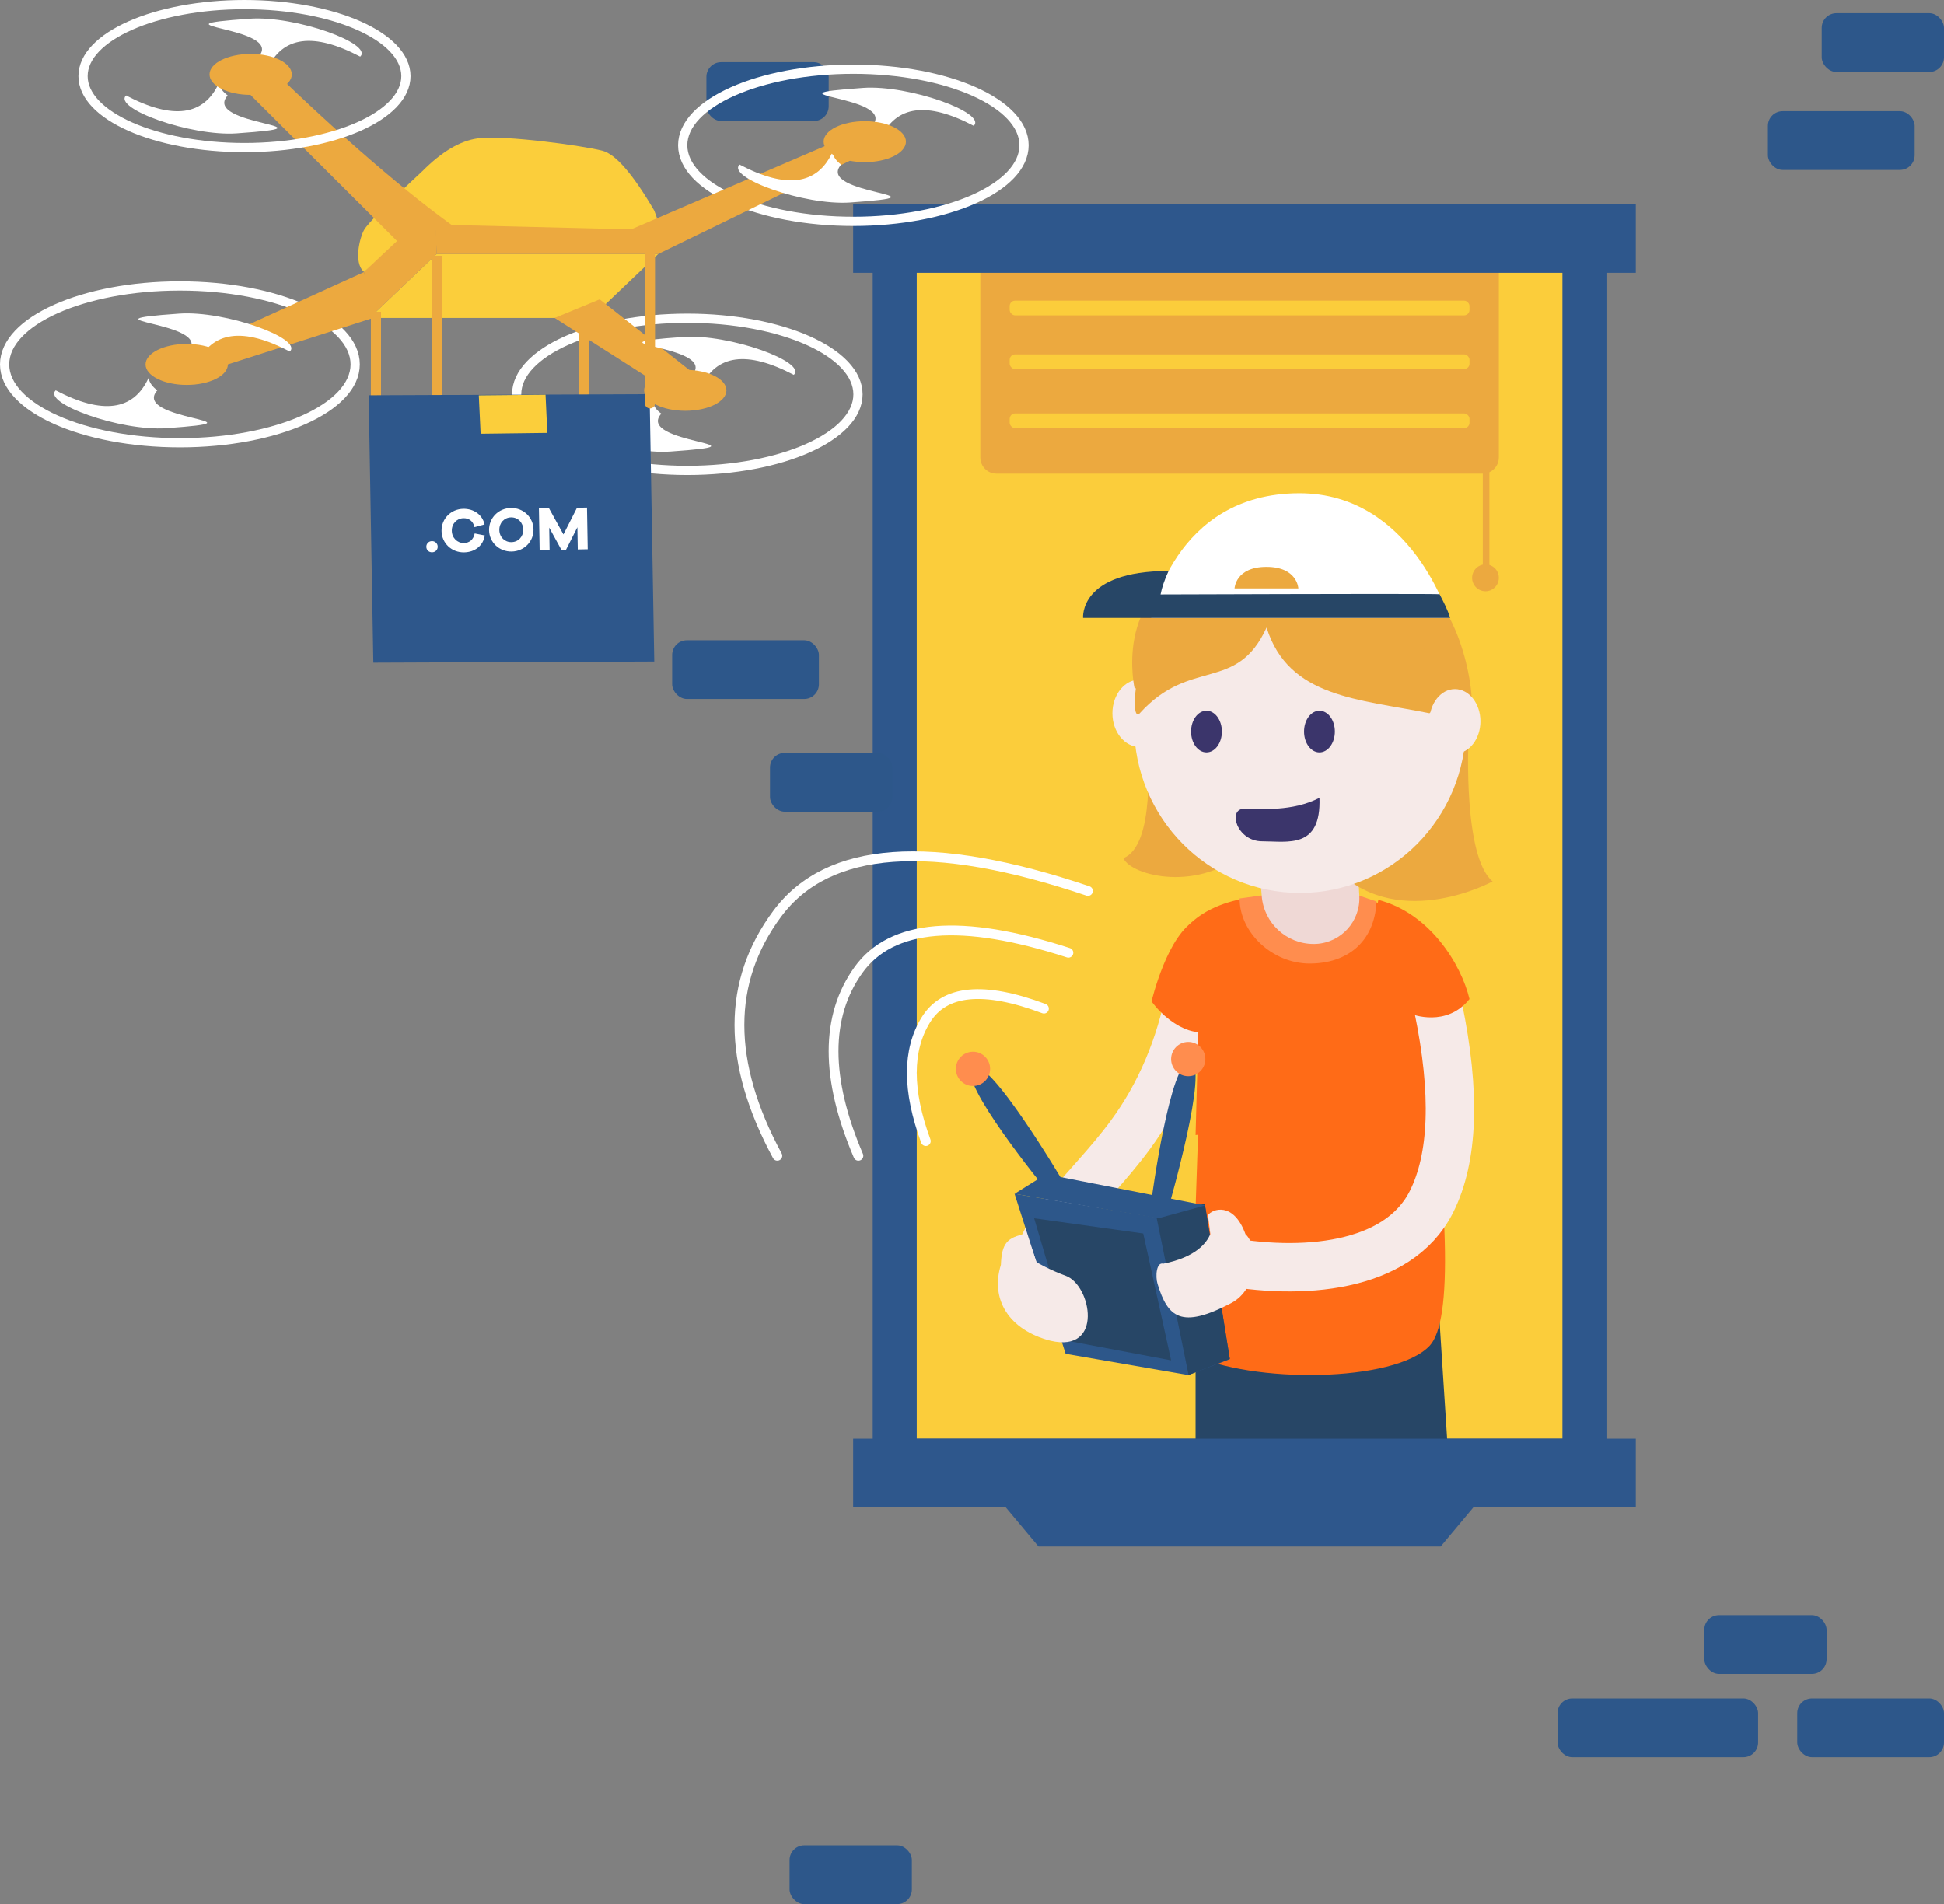 <?xml version="1.0" encoding="UTF-8"?>
<svg width="295px" height="289px" viewBox="0 0 295 289" version="1.1" xmlns="http://www.w3.org/2000/svg" xmlns:xlink="http://www.w3.org/1999/xlink">
    <rect x="0" y="0" width="295" height="289" fill="#808080" stroke="none"/>
    <!-- Generator: sketchtool 55.2 (78181) - https://sketchapp.com -->
    <title>A5399921-7BA3-40A6-A7DD-0834F8F88C2B</title>
    <desc>Created with sketchtool.</desc>
    <g id="Page-1" stroke="none" stroke-width="1" fill="none" fill-rule="evenodd">
        <g id="Transfer-M" transform="translate(-335, -510)">
            <g id="Customer-Window-Transfer-M" transform="translate(335, 510)">
                <g id="Group-6-Copy" transform="translate(102, 2)">
                    <g id="Group-12">
                        <g id="hero_graphic_02" transform="translate(27.465, 28.997)">
                            <polygon id="Rectangle" fill="#2E578C" fill-rule="nonzero" points="2.969 2.231 114.315 2.231 114.315 191.829 2.969 191.829"></polygon>
                            <polygon id="Rectangle-2" fill="#2E578C" fill-rule="nonzero" points="20.042 194.06 97.242 194.06 89.16 203.725 28.124 203.725"></polygon>
                            <g id="Rectangle-3" transform="translate(9.65, 8.179)" fill="#FBCD3B" fill-rule="nonzero">
                                <polygon id="path-1-2" points="0 0 97.985 0 97.985 179.189 0 179.189"></polygon>
                            </g>
                            <g id="Asset-23" transform="translate(26.723, 44.045)">
                                <polygon id="Rectangle" fill="#274666" fill-rule="nonzero" points="25.238 129.041 62.261 125.479 63.838 149.901 25.238 151.502"></polygon>
                                <path d="M26.287,77.15 L24.496,130.446 C33.685,134.996 55.5,134.824 60.767,129.205 C64.278,125.46 63.82,108.108 59.393,77.15 L26.287,77.15 Z" id="Path" fill="#FF6B17" fill-rule="nonzero"></path>
                                <path d="M64.581,80.124 C64.575,79.453 64.525,78.782 64.43,78.118 C62.301,62.615 50.235,61.206 49.79,61.206 C49.346,61.206 37.467,60.559 35.717,60.883 C33.967,61.206 20.728,61.484 20.785,74.676 C20.8,75.375 21.084,79.504 21.408,80.124 L64.581,80.124 Z" id="Path" fill="#FF6B17" fill-rule="nonzero"></path>
                                <path d="M62.057,77.893 C64.741,90.87 64.392,100.707 61.011,107.404 C55.938,117.449 41.257,118.637 28.95,116.254" id="Path-4" stroke="#F6EAE8" stroke-width="7.345"></path>
                                <path d="M24.496,75.663 C22.898,83.906 19.841,91.094 15.323,97.228 C8.547,106.428 0.223,111.886 0.768,121.018" id="Path-4" stroke="#F6EAE8" stroke-width="7.345"></path>
                                <polygon id="Rectangle" fill="#FF6B17" points="25.797 76.406 36.373 76.406 36.373 96.053 25.238 97.225"></polygon>
                                <path d="M28.18,80.11 C27.109,83.12 21.803,81.365 18.558,76.954 C18.558,76.954 20.987,66.565 25.47,64.51 C25.47,65.833 36.249,68.485 28.18,80.11 Z" id="Path" fill="#FF6B17" fill-rule="nonzero"></path>
                                <path d="M58.038,78.889 C58.038,78.889 63.327,80.961 66.808,76.594 C65.553,71.336 60.818,63.563 52.982,61.536 C52.3,65.309 49.389,67.382 58.038,78.889 Z" id="Path" fill="#FF6B17" fill-rule="nonzero"></path>
                                <path d="M31.919,61.317 C31.919,66.536 36.938,71.201 42.555,71.201 C48.172,71.201 52.393,68.016 52.704,61.778 C52.036,61.548 51.067,61.219 49.798,60.792 L35.797,60.792 L31.919,61.317 Z" id="Path" fill="#FF8D4E" fill-rule="nonzero"></path>
                                <path d="M38.821,46.665 L45.234,46.665 C47.53,46.665 49.425,48.462 49.547,50.754 L50.088,60.927 C50.292,64.75 47.358,68.014 43.535,68.218 C43.412,68.224 43.289,68.227 43.166,68.227 C39.039,68.227 35.604,65.055 35.278,60.94 L34.516,51.325 C34.327,48.948 36.102,46.867 38.479,46.679 C38.593,46.67 38.707,46.665 38.821,46.665 Z" id="Rectangle" fill="#EFD8D5" fill-rule="nonzero"></path>
                                <g id="face" transform="translate(8.165, -0.177)" fill-rule="nonzero">
                                    <path d="M9.769,38.482 C9.769,39.433 11.052,53.442 6.112,55.381 C7.296,58.097 17.79,60.677 24.818,54.13 L9.769,38.482 Z" id="Path" fill="#ECA93F"></path>
                                    <ellipse id="Oval" fill="#F6EAE8" cx="8.603" cy="33.394" rx="4.15" ry="5.121"></ellipse>
                                    <path d="M58.476,37.368 C58.476,37.991 57.69,55.217 62.153,58.908 C62.153,58.908 48.36,66.465 38.77,57.465 L58.476,37.368 Z" id="Path" fill="#ECA93F"></path>
                                    <ellipse id="Oval" fill="#F6EAE8" cx="32.922" cy="35.221" rx="25.174" ry="25.437"></ellipse>
                                    <path d="M8.603,33.394 C16.32,24.856 23.291,30.343 27.85,20.376 C31.177,31.041 41.864,31.228 52.561,33.394 L58.096,29.351 C58.096,29.351 57.791,7.175 33.228,7.175 C7.981,7.175 6.259,36.133 8.603,33.394 Z" id="Path" fill="#ECA93F"></path>
                                    <ellipse id="Oval" fill="#3B356B" cx="18.728" cy="36.173" rx="2.338" ry="3.162"></ellipse>
                                    <ellipse id="Oval" fill="#3B356B" cx="35.875" cy="36.173" rx="2.338" ry="3.162"></ellipse>
                                    <path d="M24.459,47.88 C21.898,47.88 23.288,52.825 27.184,52.825 C31.079,52.825 36.155,54.029 35.875,46.227 C31.738,48.364 27.02,47.88 24.459,47.88 Z" id="Path" fill="#3B356B"></path>
                                    <path d="M11.601,26.73 L7.84,29.724 C7.84,29.724 4.468,15.355 17.65,10.742 C30.832,6.129 11.047,26.15 11.601,26.73 Z" id="Path" fill="#ECA93F"></path>
                                    <path d="M55.357,28.516 L55.357,33.916 C55.357,33.916 56.497,30.748 57.619,30.748 C58.306,32.119 58.745,32.397 58.935,31.585 C59.219,30.366 57.469,14.729 47.73,11.411 C37.991,8.093 55.719,28.095 55.357,28.516 Z" id="Path" fill="#ECA93F"></path>
                                    <ellipse id="Oval" fill="#F6EAE8" cx="56.433" cy="34.616" rx="3.873" ry="4.892"></ellipse>
                                    <path d="M10.33,18.915 L55.514,18.915 C55.514,18.915 49.922,-1.43884904e-13 32.838,-1.43884904e-13 C13.673,-1.43884904e-13 10.33,18.915 10.33,18.915 Z" id="Path" fill="#FFFFFF"></path>
                                    <path d="M0.006,18.915 C0.006,18.915 -0.673,11.794 12.973,11.794 C12.361,13.14 11.958,14.327 11.762,15.355 C39.954,15.262 54.07,15.253 54.11,15.328 C54.689,16.474 55.345,17.675 55.7,18.915 L0.006,18.915 Z" id="Path" fill="#274666"></path>
                                    <path d="M22.989,14.435 L32.672,14.435 C32.672,14.435 32.543,11.173 27.831,11.173 C23.118,11.173 22.989,14.435 22.989,14.435 Z" id="Path" fill="#ECA93F"></path>
                                </g>
                            </g>
                            <g id="Group-7" transform="translate(19.3, 8.179)">
                                <path d="M0,0 L78.685,0 L78.685,30.267 C78.685,31.619 77.588,32.715 76.236,32.715 L2.448,32.715 C1.096,32.715 -2.47390832e-15,31.619 0,30.267 L0,0 Z" id="Rectangle" fill="#ECA93F"></path>
                                <rect id="Rectangle" fill="#FBCD3B" x="4.454" y="6.452" width="69.777" height="2.231" rx="0.816"></rect>
                                <rect id="Rectangle-Copy-2" fill="#FBCD3B" x="4.454" y="23.577" width="69.777" height="2.231" rx="0.816"></rect>
                                <rect id="Rectangle-Copy" fill="#FBCD3B" x="4.454" y="14.607" width="69.777" height="2.231" rx="0.816"></rect>
                                <rect id="Rectangle" fill="#ECA93F" x="76.251" y="30.173" width="1" height="18.756"></rect>
                                <ellipse id="Oval" fill="#ECA93F" cx="76.657" cy="48.521" rx="2.028" ry="2.039"></ellipse>
                            </g>
                            <rect id="Rectangle-4-2" fill="#2E578C" fill-rule="nonzero" x="0" y="0" width="118.769" height="10.409"></rect>
                            <rect id="Rectangle-4-2-Copy" fill="#2E578C" fill-rule="nonzero" x="0" y="187.368" width="118.769" height="10.409"></rect>
                        </g>
                        <rect id="Rectangle" fill="#2D578A" x="166.277" y="14.87" width="22.269" height="8.922" rx="2.232"></rect>
                        <rect id="Rectangle-Copy-13" fill="#2D578A" x="0" y="95.171" width="22.269" height="8.922" rx="2.232"></rect>
                        <rect id="Rectangle-Copy-11" fill="#2D578A" x="174.442" y="0" width="18.558" height="8.922" rx="2.232"></rect>
                        <rect id="Rectangle-Copy-18" fill="#2D578A" x="5.196" y="7.435" width="18.558" height="8.922" rx="2.232"></rect>
                        <rect id="Rectangle-Copy-7" fill="#2D578A" x="170.731" y="255.772" width="22.269" height="8.922" rx="2.232"></rect>
                        <rect id="Rectangle-Copy-8" fill="#2D578A" x="134.358" y="255.772" width="30.435" height="8.922" rx="2.232"></rect>
                        <rect id="Rectangle-Copy-12" fill="#2D578A" x="14.846" y="112.272" width="18.558" height="8.922" rx="2.232"></rect>
                        <rect id="Rectangle-Copy-9" fill="#2D578A" x="156.627" y="243.132" width="18.558" height="8.922" rx="2.232"></rect>
                        <rect id="Rectangle-Copy-19" fill="#2D578A" x="17.815" y="278.078" width="18.558" height="8.922" rx="2.232"></rect>
                        <g id="controller" transform="translate(64.952, 182.712) scale(-1, 1) translate(-64.952, -182.712) translate(45.281, 158.547)" fill-rule="nonzero">
                            <polygon id="Path" fill="#2D578A" points="32.662 20.642 10.845 24.274 3.694 22.855 0 45.747 6.34 48.152 24.914 44.928"></polygon>
                            <polygon id="Path" fill="#274666" points="13.139 26.673 8.908 45.922 24.187 43.041 29.692 24.359"></polygon>
                            <path d="M35.633,30.515 L31.757,32.946 C31.757,32.946 31.063,35.082 30.738,37.739 C30.234,41.842 20.565,46.045 20.615,37.684 C20.792,31.176 24.669,27.362 30.143,27.774 C33.312,27.172 34.433,27.7 35.633,30.515 Z" id="Path" fill="#F6EAE8" transform="translate(28.124, 35.03) scale(-1, 1) rotate(-77) translate(-28.124, -35.03) "></path>
                            <polygon id="Path" fill="#274666" points="11.135 24.159 3.792 22.129 -6.32929606e-13 45.699 6.26 48.152"></polygon>
                            <polygon id="Path" fill="#2D578A" points="27.904 17.668 32.662 20.642 10.859 24.359 3.712 22.4"></polygon>
                            <path d="M25.238,18.885 C25.238,18.885 36.716,-0.583 39.066,1.461 C41.417,3.504 27.973,19.898 27.973,19.898 L25.238,18.885 Z" id="Path" fill="#2D578A"></path>
                            <path d="M9.341,22.872 C9.341,22.872 2.989,1 6.012,0.573 C9.036,0.146 11.877,21.489 11.877,21.489 L9.341,22.872 Z" id="Path" fill="#2D578A"></path>
                        </g>
                        <path d="M81.305,182.428 C81.955,181.495 85.18,180.308 86.999,185.322 C89.057,187.225 89.036,193.588 84.795,195.803 C77.219,199.76 75.22,197.951 73.657,192.879 C73.298,191.714 73.48,189.505 74.526,189.802 C79.55,188.789 81.093,186.621 81.668,185.322 L81.305,182.428 Z" id="Path" fill="#F6EAE8" fill-rule="nonzero"></path>
                        <path d="M38.491,171.187 C35.667,163.514 35.667,157.387 38.491,152.807 C41.316,148.227 47.29,147.655 56.415,151.09" id="Path-43" stroke="#FFFFFF" stroke-width="1.488" stroke-linecap="round"></path>
                        <path d="M28.262,173.418 C23.241,161.652 23.241,152.258 28.262,145.235 C33.283,138.212 43.904,137.335 60.127,142.602" id="Path-43-Copy" stroke="#FFFFFF" stroke-width="1.488" stroke-linecap="round"></path>
                        <path d="M15.962,173.418 C8.294,159.22 8.294,146.967 15.962,136.658 C23.631,126.349 39.342,125.204 63.096,133.223" id="Path-43-Copy-2" stroke="#FFFFFF" stroke-width="1.488" stroke-linecap="round"></path>
                    </g>
                    <ellipse id="Oval" fill="#FF8D4E" cx="45.652" cy="160.229" rx="2.598" ry="2.602"></ellipse>
                    <ellipse id="Oval-Copy" fill="#FF8D4E" cx="78.313" cy="158.742" rx="2.598" ry="2.602"></ellipse>
                </g>
                <g id="drone-copy">
                    <ellipse id="Oval" stroke="#FFFFFF" stroke-width="1.4" fill-rule="nonzero" cx="129.5" cy="22.05" rx="25.9" ry="11.55"></ellipse>
                    <ellipse id="Oval" stroke="#FFFFFF" stroke-width="1.4" fill-rule="nonzero" cx="27.3" cy="55.3" rx="26.6" ry="11.9"></ellipse>
                    <ellipse id="Oval" stroke="#FFFFFF" stroke-width="1.4" fill-rule="nonzero" cx="104.3" cy="59.85" rx="25.9" ry="11.55"></ellipse>
                    <polygon id="Path" fill="#FBCE3B" fill-rule="nonzero" points="89.708 48.254 56.08 48.254 66.268 38.547 99.888 38.547"></polygon>
                    <path d="M56.28,47.319 L57.82,47.319 L57.82,66.625 C57.82,67.05 57.475,67.395 57.05,67.395 C56.625,67.395 56.28,67.05 56.28,66.625 L56.28,47.319 Z" id="Rectangle-Copy-14" fill="#ECA93F"></path>
                    <path d="M87.85,47.319 L89.39,47.319 L89.39,66.625 C89.39,67.05 89.045,67.395 88.62,67.395 C88.195,67.395 87.85,67.05 87.85,66.625 L87.85,47.319 Z" id="Rectangle-Copy-17" fill="#ECA93F"></path>
                    <path d="M65.52,38.825 L67.06,38.825 L67.06,61.992 C67.06,62.417 66.715,62.762 66.29,62.762 C65.865,62.762 65.52,62.417 65.52,61.992 L65.52,38.825 Z" id="Rectangle-Copy-15" fill="#ECA93F"></path>
                    <polygon id="Path" fill="#ECA93F" fill-rule="nonzero" points="56.08 48.254 55.251 41.277 66.04 29.909 66.268 38.547"></polygon>
                    <polygon id="Path" fill="#ECA93F" fill-rule="nonzero" points="66.04 33.914 100.361 34.783 99.888 38.547 66.268 38.547"></polygon>
                    <polygon id="Path" fill="#ECA93F" fill-rule="nonzero" points="55.251 41.287 26.691 54.283 26.691 57.818 56.596 48.264"></polygon>
                    <polygon id="Path" fill="#ECA93F" fill-rule="nonzero" points="91.003 45.431 107.546 58.468 101.377 59.24 84.165 48.254"></polygon>
                    <path d="M99.292,31.979 C96.043,26.426 93.414,23.391 91.404,22.876 C88.39,22.103 76.529,20.465 72.524,20.998 C69.854,21.353 67.044,23.014 64.095,25.979 C58.74,30.958 55.792,33.93 55.251,34.894 C54.621,36.015 53.587,39.884 55.251,41.277 C59.652,37.106 61.94,34.991 62.115,34.93 C63.718,34.374 67.023,34.14 72.031,34.228 L100.361,34.93 L99.292,31.979 Z" id="Path-5" fill="#FBCE3B"></path>
                    <path d="M40.789,10.088 L36.103,12.498 L60.759,37.087 L63.803,34.93 L69.579,34.894 C61.734,29.317 52.137,21.049 40.789,10.088 Z" id="Path" fill="#ECA93F" fill-rule="nonzero"></path>
                    <polygon id="Path" fill="#ECA93F" fill-rule="nonzero" points="130.317 19.961 132.327 22.764 99.888 38.547 94.529 35.35"></polygon>
                    <path d="M22.544,57.357 C20.242,62.341 15.544,62.968 8.45,59.24 C6.419,61.186 18.246,65.485 25.242,64.993 C41.644,63.839 19.792,63.839 23.869,59.24 C23.115,58.692 22.673,58.064 22.544,57.357 Z" id="Path-6" fill="#FFFFFF"></path>
                    <path d="M35.325,47.557 C33.023,52.541 28.325,53.168 21.231,49.44 C19.2,51.386 31.028,55.685 38.023,55.193 C54.425,54.039 32.574,54.039 36.651,49.44 C35.896,48.892 35.454,48.264 35.325,47.557 Z" id="Path-6-Copy-4" fill="#FFFFFF" transform="translate(32.606, 51.395) scale(-1, -1) translate(-32.606, -51.395) "></path>
                    <path d="M99.025,60.9 C96.723,65.884 92.025,66.512 84.931,62.783 C82.9,64.73 94.728,69.029 101.723,68.537 C118.125,67.383 96.274,67.383 100.351,62.783 C99.596,62.235 99.154,61.608 99.025,60.9 Z" id="Path-6-Copy" fill="#FFFFFF"></path>
                    <path d="M111.807,51.1 C109.505,56.084 104.807,56.712 97.713,52.983 C95.682,54.93 107.509,59.229 114.505,58.737 C130.907,57.583 109.055,57.583 113.132,52.983 C112.378,52.435 111.936,51.808 111.807,51.1 Z" id="Path-6-Copy-5" fill="#FFFFFF" transform="translate(109.088, 54.938) scale(-1, -1) translate(-109.088, -54.938) "></path>
                    <path d="M126.325,23.1 C124.023,28.084 119.325,28.712 112.231,24.983 C110.2,26.93 122.028,31.229 129.023,30.737 C145.425,29.583 123.574,29.583 127.651,24.983 C126.896,24.435 126.454,23.808 126.325,23.1 Z" id="Path-6-Copy-2" fill="#FFFFFF"></path>
                    <path d="M139.107,13.3 C136.805,18.284 132.107,18.912 125.013,15.183 C122.982,17.13 134.809,21.429 141.805,20.937 C158.207,19.783 136.355,19.783 140.432,15.183 C139.678,14.635 139.236,14.008 139.107,13.3 Z" id="Path-6-Copy-6" fill="#FFFFFF" transform="translate(136.388, 17.138) scale(-1, -1) translate(-136.388, -17.138) "></path>
                    <path d="M33.225,12.6 C30.923,17.584 26.225,18.212 19.131,14.483 C17.1,16.43 28.928,20.729 35.923,20.237 C52.325,19.083 30.474,19.083 34.551,14.483 C33.796,13.935 33.354,13.308 33.225,12.6 Z" id="Path-6-Copy-3" fill="#FFFFFF"></path>
                    <path d="M46.007,2.8 C43.705,7.784 39.007,8.412 31.913,4.683 C29.882,6.63 41.709,10.929 48.705,10.437 C65.107,9.283 43.255,9.283 47.332,4.683 C46.578,4.135 46.136,3.508 46.007,2.8 Z" id="Path-6-Copy-7" fill="#FFFFFF" transform="translate(43.288, 6.638) scale(-1, -1) translate(-43.288, -6.638) "></path>
                    <ellipse id="Oval" fill="#ECA93F" fill-rule="nonzero" cx="28.333" cy="55.307" rx="6.245" ry="3.111"></ellipse>
                    <ellipse id="Oval" fill="#ECA93F" fill-rule="nonzero" cx="103.992" cy="59.24" rx="6.245" ry="3.111"></ellipse>
                    <g id="Group-10" transform="translate(77.335, 80.307) rotate(-13) translate(-77.335, -80.307) translate(51.835, 55.307)">
                        <polygon id="Rectangle" fill="#2E578B" transform="translate(25.798, 24.956) rotate(12) translate(-25.798, -24.956) " points="4.483 4.376 47.113 4.947 47.113 45.536 4.483 44.964"></polygon>
                        <polygon id="Rectangle" fill="#FBCE3B" transform="translate(29.932, 8.112) rotate(12) translate(-29.932, -8.112) " points="24.786 5.172 34.914 5.251 35.079 11.052 24.959 11.004"></polygon>
                        <path d="M13.662,26.519 C14.162,26.519 14.53,26.915 14.53,27.368 C14.53,27.85 14.162,28.218 13.662,28.218 C13.161,28.218 12.802,27.85 12.802,27.368 C12.802,26.915 13.161,26.519 13.662,26.519 Z M20.177,25.471 L21.706,25.801 C21.414,27.387 20.139,28.313 18.515,28.313 C16.636,28.313 15.154,26.868 15.154,25.008 C15.154,23.157 16.636,21.703 18.515,21.703 C20.073,21.703 21.395,22.628 21.697,24.13 L20.167,24.517 C19.969,23.573 19.327,23.129 18.515,23.129 C17.514,23.129 16.711,23.931 16.711,25.008 C16.711,26.084 17.514,26.896 18.515,26.896 C19.318,26.896 19.96,26.443 20.177,25.471 Z M25.738,21.703 C27.627,21.703 29.109,23.167 29.109,25.017 C29.109,26.859 27.627,28.313 25.738,28.313 C23.85,28.313 22.367,26.859 22.367,25.017 C22.367,23.167 23.85,21.703 25.738,21.703 Z M25.738,26.887 C26.768,26.887 27.551,26.094 27.551,25.017 C27.551,23.931 26.768,23.129 25.738,23.129 C24.709,23.129 23.925,23.931 23.925,25.017 C23.925,26.094 24.709,26.887 25.738,26.887 Z M37.286,21.845 L37.286,28.171 L35.775,28.171 L35.775,24.8 L34,28.171 L33.283,28.171 L31.498,24.781 L31.498,28.171 L29.987,28.171 L29.987,21.845 L31.517,21.845 L33.642,25.858 L35.766,21.845 L37.286,21.845 Z" id=".COM" fill="#FFFFFF" fill-rule="nonzero" transform="translate(25.044, 25.008) rotate(12) translate(-25.044, -25.008) "></path>
                    </g>
                    <ellipse id="Oval" stroke="#FFFFFF" stroke-width="1.4" fill-rule="nonzero" cx="37.1" cy="11.55" rx="24.5" ry="10.85"></ellipse>
                    <path d="M44.284,11.294 C44.284,12.989 41.483,14.396 38.039,14.396 C34.595,14.396 31.794,13.006 31.794,11.294 C31.794,9.581 34.586,8.183 38.039,8.183 C41.491,8.183 44.284,9.573 44.284,11.294 Z" id="Path" fill="#ECA93F" fill-rule="nonzero"></path>
                    <path d="M97.86,38.053 L99.4,38.053 L99.4,61.22 C99.4,61.645 99.055,61.99 98.63,61.99 C98.205,61.99 97.86,61.645 97.86,61.22 L97.86,38.053 Z" id="Rectangle-Copy-16" fill="#ECA93F"></path>
                    <ellipse id="Oval" fill="#ECA93F" fill-rule="nonzero" cx="131.231" cy="21.5" rx="6.245" ry="3.111"></ellipse>
                </g>
            </g>
        </g>
    </g>
</svg>